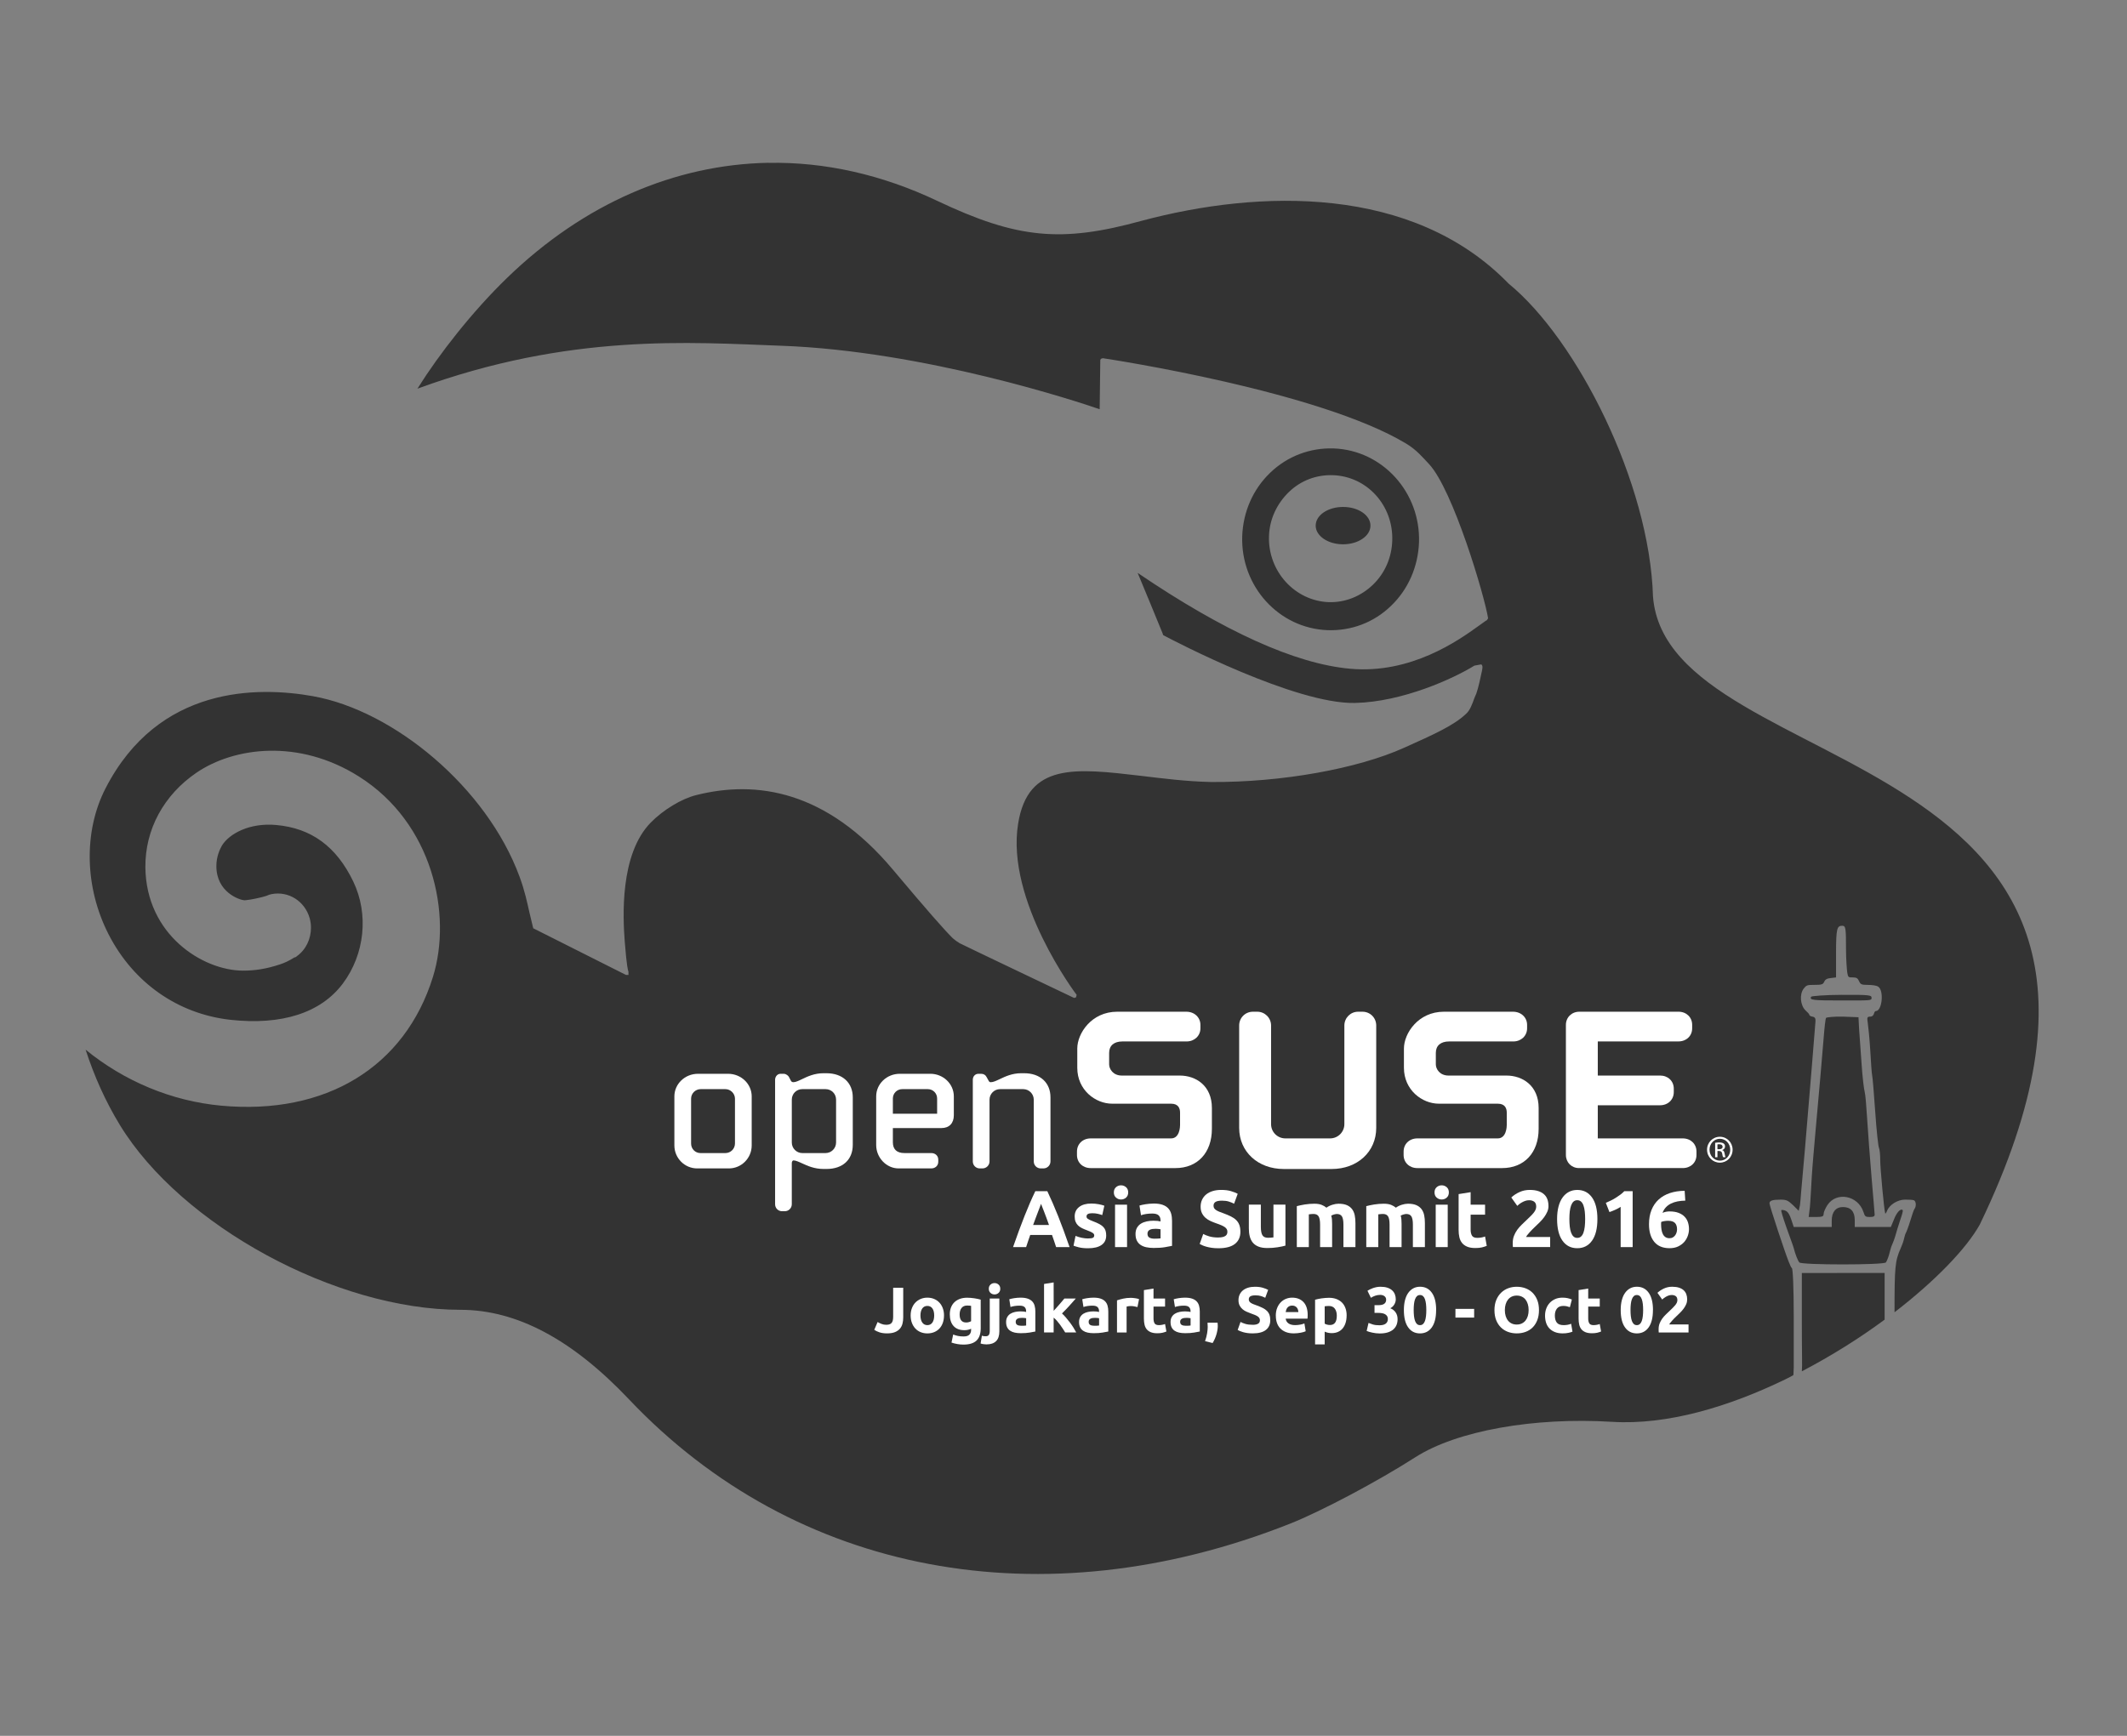 <?xml version="1.0" encoding="UTF-8" standalone="no"?>
<!-- Created with Inkscape (http://www.inkscape.org/) -->

<svg
   xmlns:dc="http://purl.org/dc/elements/1.1/"
   xmlns:cc="http://creativecommons.org/ns#"
   xmlns:rdf="http://www.w3.org/1999/02/22-rdf-syntax-ns#"
   xmlns:svg="http://www.w3.org/2000/svg"
   xmlns="http://www.w3.org/2000/svg"
   xmlns:sodipodi="http://sodipodi.sourceforge.net/DTD/sodipodi-0.dtd"
   xmlns:inkscape="http://www.inkscape.org/namespaces/inkscape"
   width="49mm"
   height="40mm"
   viewBox="0 0 173.622 141.732"
   id="svg4941"
   version="1.1"
   inkscape:version="0.91 r13725"
   sodipodi:docname="stempel-BW.svg"
   inkscape:export-filename="/home/cho2/Gambar/openSUSE-Asia-Summit-2016-artwork/stempel/stempel-BW.png"
   inkscape:export-xdpi="300"
   inkscape:export-ydpi="300">
  <rect x="0" y="0" width="173.622" height="141.732" fill="#808080" stroke="none"/>
  <defs
     id="defs4943" />
  <sodipodi:namedview
     id="base"
     pagecolor="#ffffff"
     bordercolor="#666666"
     borderopacity="1.0"
     inkscape:pageopacity="0.0"
     inkscape:pageshadow="2"
     inkscape:zoom="1.979899"
     inkscape:cx="-11.594999"
     inkscape:cy="70.705169"
     inkscape:document-units="mm"
     inkscape:current-layer="layer1"
     showgrid="false"
     inkscape:window-width="1366"
     inkscape:window-height="713"
     inkscape:window-x="0"
     inkscape:window-y="27"
     inkscape:window-maximized="1"
     showguides="true"
     inkscape:guide-bbox="true">
    <sodipodi:guide
       position="0,112.143"
       orientation="1,0"
       id="guide5136"
       inkscape:label=""
       inkscape:color="rgb(0,0,255)" />
    <sodipodi:guide
       position="42.143,0"
       orientation="0,1"
       id="guide5138"
       inkscape:label=""
       inkscape:color="rgb(0,0,255)" />
    <sodipodi:guide
       position="173.622,203.571"
       orientation="1,0"
       id="guide5140"
       inkscape:label=""
       inkscape:color="rgb(0,0,255)" />
    <sodipodi:guide
       position="105,141.732"
       orientation="0,1"
       id="guide5142"
       inkscape:label=""
       inkscape:color="rgb(0,0,255)" />
    <sodipodi:guide
       position="7.087,109.096"
       orientation="1,0"
       id="guide5144"
       inkscape:label=""
       inkscape:color="rgb(0,0,255)" />
    <sodipodi:guide
       position="104.551,7.087"
       orientation="0,1"
       id="guide5146"
       inkscape:label=""
       inkscape:color="rgb(0,0,255)" />
    <sodipodi:guide
       position="166.535,161.119"
       orientation="1,0"
       id="guide5148"
       inkscape:label=""
       inkscape:color="rgb(0,0,255)" />
    <sodipodi:guide
       position="63.135,134.646"
       orientation="0,1"
       id="guide5150"
       inkscape:label=""
       inkscape:color="rgb(0,0,255)" />
  </sodipodi:namedview>
  <g
     inkscape:label="Layer 1"
     inkscape:groupmode="layer"
     id="layer1"
     transform="translate(0,-910.63)">
    <g
       id="g9336"
       inkscape:export-filename="C:\Users\22489-00\Desktop\opensuse_asia_summit_2016.png"
       inkscape:export-xdpi="281.25"
       inkscape:export-ydpi="281.25"
       transform="matrix(1.626,0,0,1.626,-693.567,50.073)">
      <path
         sodipodi:nodetypes="cscccccccccccccccccccccccccccccccccccccccccccccccccccsccccccscccccccccccsscccccccsccsscccccccsccscccssccscscscscccccsccsccccccccccccsccccccccscccccscsssccsscccsccccssccsccccccccsssccccccccccccccccccsscsccccccc"
         inkscape:connector-curvature="0"
         id="path5302-34-7"
         d="m 465.128,537.422 c -4.695,0.088 -9.268,2.043 -13.125,5.781 -1.738,1.685 -3.388,3.788 -4.5,5.562 7.645,-2.8 13.714,-2.321 18.25,-2.156 7.22,0.258 14.941,2.821 16,3.188 0.006,-0.248 0.031,-2.469 0.031,-2.469 l 0.031,-0.062 0.094,-0.031 c 0.486,0.072 10.846,1.656 15.219,4.281 0.54,0.325 0.823,0.68 1.156,1.031 1.209,1.288 2.798,6.646 2.969,7.75 l -0.062,0.094 c -0.062,0.025 -0.205,0.144 -0.406,0.281 -1.018,0.735 -3.411,2.437 -6.469,2.156 -2.747,-0.25 -6.33,-1.876 -10.656,-4.812 0.193,0.464 1.103,2.66 1.25,3.031 l 0.031,0.094 c 0.627,0.335 6.64,3.468 9.625,3.406 2.404,-0.052 4.971,-1.237 6,-1.875 l 0.344,-0.062 c 0.093,0.075 0.057,0.21 0.031,0.344 -0.063,0.304 -0.183,0.862 -0.281,1.125 l -0.094,0.219 c -0.118,0.325 -0.22,0.626 -0.438,0.812 -0.606,0.568 -1.578,1.009 -3.094,1.688 -2.342,1.056 -6.159,1.741 -9.688,1.719 -1.264,-0.029 -2.459,-0.183 -3.531,-0.312 -3.284,-0.382 -5.663,-0.667 -6.156,2.406 -0.627,3.859 2.9,8.55 2.938,8.594 l -0.031,0.125 -0.094,0.031 c 0,0 -5.611,-2.672 -5.75,-2.75 l -0.188,-0.125 -0.156,-0.125 c -0.424,-0.42 -1.269,-1.378 -3,-3.438 -3.344,-3.987 -6.859,-4.509 -9.875,-3.75 -0.736,0.178 -1.67,0.751 -2.281,1.375 -1.575,1.597 -1.4,4.791 -1.312,5.969 0.106,1.327 0.159,1.425 0.188,1.531 l 0,0.156 -0.125,0 -0.062,-0.031 -4.594,-2.312 -0.188,-0.781 c -0.118,-0.516 -0.235,-1.1 -0.5,-1.812 -1.644,-4.47 -6.301,-8.335 -10.375,-9.062 -2.753,-0.49 -7.748,-0.544 -10.406,4.625 -1.111,2.157 -1.06,4.975 0.156,7.344 1.243,2.423 3.468,3.982 6.094,4.281 2.604,0.289 4.556,-0.35 5.656,-1.812 1.107,-1.476 1.315,-3.486 0.531,-5.125 -0.845,-1.762 -2.106,-2.686 -3.875,-2.844 -1.348,-0.121 -2.354,0.443 -2.719,1.031 -0.104,0.186 -0.281,0.546 -0.281,1.031 0,1.321 1.168,1.704 1.406,1.719 0.075,-0.002 0.407,-0.038 0.875,-0.156 l 0.219,-0.062 0.156,-0.062 0.125,-0.031 c 0.852,-0.16 1.666,0.362 1.906,1.219 0.042,0.158 0.062,0.314 0.062,0.469 0,0.568 -0.255,1.112 -0.719,1.438 l -0.031,0.031 -0.094,0.031 c -0.247,0.157 -0.481,0.269 -0.719,0.344 -0.669,0.224 -1.253,0.312 -1.844,0.312 -2.034,-0.005 -4.869,-1.804 -4.906,-5.188 -0.016,-1.907 0.926,-3.632 2.562,-4.75 1.886,-1.285 5.132,-1.72 8.156,0.188 3.718,2.343 4.689,6.932 3.719,10.062 -1.41,4.537 -5.388,6.951 -10.625,6.469 -2.516,-0.231 -4.892,-1.244 -6.812,-2.812 0.428,1.323 0.995,2.594 1.719,3.781 3.082,5.055 10.863,9.281 17.094,9.281 2.83,0 5.614,1.486 8.469,4.5 8.35,8.815 20.776,11.143 33.156,6.25 1.59,-0.628 4.428,-2.136 6.312,-3.344 2.083,-1.334 5.956,-2.022 9.875,-1.781 2.783,0.171 5.844,-0.751 8.688,-2.125 0.265,-0.131 0.363,-0.183 0.422,-0.225 l 0.016,-0.4 0,-2.469 c 0,-1.59 -0.046,-2.471 -0.094,-2.5 -0.04,-0.022 -0.097,-0.171 -0.156,-0.312 -0.177,-0.428 -0.969,-2.826 -0.969,-2.938 0,-0.139 0.153,-0.188 0.562,-0.188 0.294,0 0.371,0.044 0.625,0.281 l 0.281,0.281 0.062,-0.281 c 0.022,-0.141 0.043,-0.449 0.062,-0.688 0.022,-0.239 0.108,-1.189 0.188,-2.125 0.209,-2.471 0.52,-6.227 0.531,-6.438 0.007,-0.136 -0.037,-0.201 -0.156,-0.219 -0.089,-0.012 -0.156,-0.058 -0.156,-0.094 0,-0.036 -0.084,-0.122 -0.188,-0.219 -0.267,-0.251 -0.312,-0.813 -0.094,-1.094 0.137,-0.175 0.173,-0.188 0.531,-0.188 0.353,0 0.439,-0.015 0.5,-0.156 0.051,-0.12 0.147,-0.171 0.344,-0.188 l 0.25,-0.031 0,-1.219 c 0,-1.245 0.049,-1.375 0.312,-1.375 0.181,0 0.187,0.154 0.188,1.156 2.9e-4,0.504 0.04,1.038 0.062,1.188 0.041,0.252 0.057,0.25 0.281,0.25 0.189,0 0.249,0.046 0.312,0.188 0.071,0.159 0.117,0.188 0.438,0.188 0.215,0 0.438,0.027 0.531,0.094 0.29,0.205 0.186,1.219 -0.125,1.219 -0.033,0 -0.074,0.045 -0.094,0.125 -0.022,0.09 -0.089,0.156 -0.188,0.156 -0.147,0 -0.17,0.027 -0.125,0.312 0.025,0.169 0.09,0.778 0.125,1.375 0.035,0.597 0.072,1.17 0.094,1.25 0.022,0.08 0.092,0.908 0.156,1.844 0.064,0.936 0.152,1.745 0.188,1.812 0.036,0.067 0.062,0.337 0.062,0.594 0,0.438 0.196,2.53 0.25,2.688 0.012,0.04 0.053,-0.022 0.094,-0.125 0.124,-0.313 0.54,-0.562 0.906,-0.562 0.176,0 0.375,0.009 0.438,0.031 0.119,0.046 0.13,0.321 0.031,0.438 -0.033,0.038 -0.127,0.327 -0.219,0.625 -0.092,0.298 -0.191,0.554 -0.219,0.594 -0.025,0.04 -0.066,0.193 -0.094,0.312 -0.025,0.119 -0.103,0.318 -0.156,0.438 -0.288,0.644 -0.313,0.947 -0.312,3.219 2.051,-1.58 3.615,-3.206 4.281,-4.406 11.837,-24.566 -15.664,-22.03 -16.406,-31.531 -0.17,-5.704 -3.81,-12.904 -7.25,-15.719 -4.819,-4.961 -12.514,-4.727 -18.406,-3.156 -4.044,1.116 -6.254,0.91 -10.281,-1 -2.786,-1.322 -5.652,-1.959 -8.469,-1.906 z m 28.375,14.344 c -1.186,-0.039 -2.321,0.385 -3.188,1.219 -0.867,0.831 -1.362,1.967 -1.406,3.188 -0.082,2.518 1.839,4.626 4.281,4.719 1.191,0.041 2.321,-0.38 3.188,-1.219 0.864,-0.828 1.36,-1.967 1.406,-3.188 0.084,-2.516 -1.836,-4.628 -4.281,-4.719 z m -0.031,1.344 c 1.709,0.062 3.026,1.521 2.969,3.281 -0.026,0.849 -0.365,1.635 -0.969,2.219 -0.605,0.581 -1.39,0.9 -2.219,0.875 -1.705,-0.065 -3.058,-1.552 -3,-3.312 0.025,-0.852 0.399,-1.638 1,-2.219 0.601,-0.581 1.389,-0.875 2.219,-0.844 z m 0.5,1.594 c -0.759,0 -1.375,0.414 -1.375,0.938 0,0.519 0.616,0.938 1.375,0.938 0.759,0 1.375,-0.419 1.375,-0.938 0,-0.524 -0.616,-0.938 -1.375,-0.938 z m 25.031,24.5 c -0.827,0.002 -1.511,0.06 -1.531,0.094 -0.107,0.175 0.113,0.188 1.531,0.188 1.443,0 1.5,0.011 1.5,-0.125 0,-0.138 -0.048,-0.165 -1.5,-0.156 z m 0.062,1.094 c -0.429,-0.01 -0.811,0.03 -0.844,0.062 -0.033,0.033 -0.084,0.496 -0.125,1.031 -0.08,1.043 -0.23,2.672 -0.406,4.656 -0.06,0.677 -0.152,1.701 -0.188,2.281 -0.036,0.581 -0.067,1.266 -0.094,1.531 l -0.062,0.5 0.375,0 c 0.321,0 0.375,-0.032 0.375,-0.156 0,-0.08 0.084,-0.279 0.188,-0.438 0.457,-0.699 1.542,-0.487 1.812,0.344 0.072,0.221 0.097,0.25 0.312,0.25 0.186,0 0.252,-0.027 0.25,-0.125 -3.4e-4,-0.07 -0.077,-0.919 -0.156,-1.875 -0.08,-0.956 -0.181,-2.269 -0.219,-2.906 -0.038,-0.637 -0.089,-1.256 -0.125,-1.375 -0.036,-0.119 -0.113,-0.749 -0.156,-1.406 -0.044,-0.657 -0.098,-1.431 -0.125,-1.75 l -0.031,-0.594 z m 0,9.562 c -0.357,0 -0.562,0.246 -0.562,0.688 l 0,0.312 -0.938,0 -0.969,0 -0.125,-0.375 c -0.081,-0.247 -0.166,-0.384 -0.281,-0.438 -0.094,-0.044 -0.2,-0.05 -0.219,-0.031 -0.022,0.022 0.09,0.388 0.25,0.844 0.16,0.456 0.344,0.943 0.375,1.062 0.078,0.304 0.192,0.609 0.281,0.719 0.109,0.133 4.24,0.133 4.344,0 0.039,-0.049 0.109,-0.216 0.156,-0.375 0.047,-0.159 0.091,-0.358 0.125,-0.438 0.035,-0.08 0.129,-0.301 0.188,-0.5 0.058,-0.199 0.163,-0.563 0.25,-0.812 0.087,-0.249 0.153,-0.472 0.125,-0.5 -0.1,-0.102 -0.298,0.105 -0.438,0.469 l -0.156,0.375 -0.906,0 -0.906,0 0,-0.344 c 0,-0.444 -0.212,-0.656 -0.594,-0.656 z m -2.062,3.312 0,2.625 c 0,1.422 0.027,2.016 0,2.312 1.494,-0.782 2.905,-1.669 4.156,-2.594 l 0,-2.344 -2.062,0 z"
         style="fill:#333333;fill-opacity:1" />
      <g
         transform="translate(159.615,0.014)"
         id="g8244-7">
        <g
           id="g3036-8-0"
           transform="matrix(0.166,0,0,0.166,260.462,487.682)"
           style="fill:#ffffff;fill-opacity:1">
          <path
             inkscape:connector-curvature="0"
             style="fill:#ffffff;fill-opacity:1"
             id="path7-7-8"
             d="m 376.836,556.359 c -7.784,0 -12.065,6.58 -12.065,11.13 l 0,5.84 c 0,6.7 5.474,10.851 10.55,10.851 l 17.819,0 c 2.245,0 2.715,1.47 2.715,2.71 l 0,3.769 c 0,0.4 -0.081,4.02 -2.715,4.02 l -24.303,0 c -2.415,0 -4.16,1.68 -4.16,3.98 l 0,1.042 c 0,2.291 1.745,3.96 4.16,3.96 l 25.624,0 c 6.698,0 11.02,-4.66 11.02,-11.879 l 0,-6.302 c 0,-6.779 -4.87,-9.809 -9.706,-9.809 l -17.533,0 c -2.639,0 -3.836,-1.98 -3.836,-3.38 l 0,-3.48 c 0,-2.191 1.464,-3.46 4.025,-3.46 l 19.408,0 c 2.38,0 4.171,-1.71 4.171,-3.971 l 0,-1.04 c 0,-2.269 -1.821,-3.981 -4.251,-3.981 l -20.922,0 z" />
          <path
             inkscape:connector-curvature="0"
             style="fill:#ffffff;fill-opacity:1"
             id="path9-4-9"
             d="m 449.698,556.359 c -2.301,0 -4.155,1.87 -4.155,4.171 l 0,29.838 c 0,2.391 -1.95,4.311 -4.311,4.311 l -13.545,0 c -2.369,0 -4.309,-1.92 -4.309,-4.311 l 0,-29.838 c 0,-2.301 -1.87,-4.171 -4.169,-4.171 l -1.31,0 c -2.334,0 -4.171,1.842 -4.171,4.171 l 0,30.968 c 0,7.21 5.674,12.44 13.489,12.44 l 14.485,0 c 7.805,0 13.475,-5.228 13.475,-12.44 l 0,-30.968 c 0,-2.329 -1.829,-4.171 -4.16,-4.171 l -1.319,0 z" />
          <path
             inkscape:connector-curvature="0"
             style="fill:#ffffff;fill-opacity:1"
             id="path11-2-3"
             d="m 475.631,556.359 c -7.78,0 -12.074,6.58 -12.074,11.13 l 0,5.84 c 0,6.7 5.484,10.851 10.563,10.851 l 17.814,0 c 2.248,0 2.72,1.47 2.72,2.71 l 0,3.769 c 0,0.4 -0.081,4.02 -2.72,4.02 l -24.314,0 c -2.405,0 -4.16,1.68 -4.16,3.98 l 0,1.042 c 0,2.291 1.756,3.96 4.16,3.96 l 25.633,0 c 6.7,0 11.041,-4.66 11.041,-11.879 l 0,-6.302 c 0,-6.779 -4.885,-9.809 -9.72,-9.809 l -17.533,0 c -2.647,0 -3.839,-1.98 -3.839,-3.38 l 0,-3.48 c 0,-2.191 1.464,-3.46 4.025,-3.46 l 19.419,0 c 2.375,0 4.158,-1.71 4.158,-3.971 l 0,-1.04 c 0,-2.269 -1.819,-3.981 -4.26,-3.981 l -20.913,0 z" />
          <path
             inkscape:connector-curvature="0"
             style="fill:#ffffff;fill-opacity:1"
             id="path13-7-0"
             d="m 516.596,556.359 c -2.31,0 -4.055,1.712 -4.055,3.981 l 0,39.358 c 0,2.259 1.705,3.96 3.964,3.96 l 31.364,0 c 2.415,0 4.16,-1.67 4.16,-3.96 l 0,-1.042 c 0,-2.299 -1.745,-3.979 -4.16,-3.979 0,0 -24.533,0 -25.687,0 0,-1.021 0,-9.011 0,-10.02 1.143,0 18.822,0 18.822,0 2.41,0 4.16,-1.691 4.16,-3.981 l 0,-1.04 c 0,-2.301 -1.75,-3.971 -4.16,-3.971 0,0 -17.679,0 -18.822,0 0,-1.03 0,-9.29 0,-10.32 1.143,0 24.382,0 24.382,0 2.406,0 4.16,-1.659 4.16,-3.971 l 0,-1.04 c 0,-2.301 -1.754,-3.981 -4.16,-3.981 l -29.968,0 z" />
          <g
             transform="matrix(1.754,0,0,1.754,-611.603,-134.126)"
             style="fill:#ffffff;fill-opacity:1"
             id="g15-7-7">
            <path
               inkscape:connector-curvature="0"
               style="fill:#ffffff;fill-opacity:1"
               id="path17-9-4"
               d="m 491.254,404.369 c -2.241,0 -4.065,1.744 -4.065,3.894 l 0,8.461 c 0,2.184 1.765,3.963 3.929,3.963 l 5.473,0 c 2.164,0 3.929,-1.779 3.929,-3.963 l 0,-8.461 c 0,-2.149 -1.825,-3.894 -4.065,-3.894 l -5.201,0 z m -1.184,12.019 0,-7.726 c 0,-0.906 0.744,-1.647 1.654,-1.647 l 4.264,0 c 0.89,0 1.648,0.758 1.648,1.647 l 0,7.726 c 0,0.912 -0.738,1.653 -1.648,1.653 l -4.296,0 c -0.912,0 -1.622,-0.725 -1.622,-1.653 z" />
            <path
               inkscape:connector-curvature="0"
               style="fill:#ffffff;fill-opacity:1"
               id="path19-3-7"
               d="m 512.91,404.271 c -1.578,0 -2.768,0.564 -3.723,1.026 -0.582,0.279 -1.086,0.52 -1.477,0.52 -0.177,0 -0.328,-0.08 -0.408,-0.211 l -0.364,-0.696 c -0.091,-0.183 -0.456,-0.541 -0.907,-0.541 l -0.541,0 c -0.52,0 -0.936,0.467 -0.936,1.037 l 0,21.461 c 0,0.673 0.531,1.203 1.203,1.203 l 0.468,0 c 0.667,0 1.209,-0.536 1.209,-1.203 l 0,-7.121 c 0,-0.211 0.137,-0.439 0.276,-0.439 0.391,0 0.895,0.229 1.477,0.496 0.955,0.439 2.145,0.98 3.723,0.98 l 0.505,0 c 2.794,0 4.532,-1.597 4.532,-4.162 l 0,-8.192 c 0,-2.526 -1.775,-4.157 -4.532,-4.157 l -0.505,0 z m -5.475,11.952 0,-7.39 c 0,-1.021 0.798,-1.818 1.818,-1.818 l 3.997,0 c 1.021,0 1.818,0.798 1.818,1.818 l 0,7.39 c 0,1.003 -0.818,1.818 -1.818,1.818 l -3.997,0 c -1.001,0 -1.818,-0.815 -1.818,-1.818 z" />
            <path
               inkscape:connector-curvature="0"
               style="fill:#ffffff;fill-opacity:1"
               id="path21-1-8"
               d="m 526.044,404.369 c -2.241,0 -4.06,1.744 -4.06,3.894 l 0,8.398 c 0,2.178 1.768,4.025 3.854,4.025 l 5.647,0 c 0.698,0 1.203,-0.484 1.203,-1.141 l 0,-0.37 c 0,-0.661 -0.505,-1.135 -1.203,-1.135 l -4.639,0 c -1.3,0 -1.986,-0.639 -1.986,-1.854 0,0 0,-2.115 0,-2.457 0.379,0 8.369,0 8.369,0 1.346,0 2.142,-0.821 2.142,-2.212 l 0,-3.256 c 0,-2.149 -1.822,-3.894 -4.054,-3.894 l -5.273,0 z m -1.183,4.265 c 0,-0.907 0.713,-1.619 1.621,-1.619 l 4.396,0 c 0.906,0 1.613,0.712 1.613,1.619 0,0 0,2.28 0,2.622 -0.364,0 -7.258,0 -7.631,0 10e-4,-0.342 10e-4,-2.622 10e-4,-2.622 z" />
            <path
               inkscape:connector-curvature="0"
               style="fill:#ffffff;fill-opacity:1"
               id="path23-9-3"
               d="m 546.997,404.271 c -1.573,0 -2.76,0.564 -3.718,1.021 -0.596,0.28 -1.105,0.525 -1.521,0.525 -0.183,0 -0.257,-0.023 -0.399,-0.269 l -0.331,-0.604 c -0.19,-0.382 -0.513,-0.575 -0.949,-0.575 l -0.465,0 c -0.562,0 -0.972,0.438 -0.972,1.037 l 0,14.077 c 0,0.667 0.527,1.203 1.206,1.203 l 0.465,0 c 0.667,0 1.211,-0.542 1.211,-1.203 l 0,-10.65 c 0,-0.998 0.815,-1.818 1.813,-1.818 l 3.999,0 c 1.001,0 1.816,0.82 1.816,1.818 l 0,10.65 c 0,0.667 0.53,1.203 1.203,1.203 l 0.47,0 c 0.667,0 1.209,-0.542 1.209,-1.203 l 0,-11.055 c 0,-2.526 -1.776,-4.157 -4.535,-4.157 l -0.502,0 z" />
          </g>
          <g
             transform="matrix(1.754,0,0,1.754,-611.603,-134.126)"
             style="fill:#ffffff;fill-opacity:1"
             id="g25-8-7">
            <path
               inkscape:connector-curvature="0"
               style="fill:#ffffff;fill-opacity:1"
               id="path27-6-1"
               d="m 667.456,415.229 c 1.218,0 2.188,0.99 2.188,2.229 0,1.257 -0.971,2.237 -2.198,2.237 -1.218,0 -2.208,-0.98 -2.208,-2.237 0,-1.238 0.99,-2.229 2.208,-2.229 l 0.01,0 z m -0.01,0.346 c -0.98,0 -1.782,0.842 -1.782,1.882 0,1.06 0.802,1.891 1.792,1.891 0.99,0.011 1.782,-0.831 1.782,-1.881 0,-1.05 -0.792,-1.892 -1.782,-1.892 l -0.01,0 z m -0.416,3.179 -0.396,0 0,-2.485 c 0.208,-0.03 0.406,-0.06 0.703,-0.06 0.377,0 0.624,0.079 0.772,0.188 0.149,0.108 0.229,0.276 0.229,0.515 0,0.326 -0.218,0.524 -0.485,0.604 l 0,0.021 c 0.218,0.039 0.366,0.237 0.416,0.604 0.06,0.387 0.118,0.535 0.158,0.614 l -0.416,0 c -0.06,-0.079 -0.119,-0.307 -0.168,-0.634 -0.06,-0.316 -0.218,-0.436 -0.535,-0.436 l -0.277,0 0,1.069 z m 0,-1.377 0.287,0 c 0.327,0 0.604,-0.118 0.604,-0.426 0,-0.218 -0.158,-0.436 -0.604,-0.436 -0.129,0 -0.218,0.01 -0.287,0.021 l 0,0.841 z" />
          </g>
        </g>
        <g
           style="font-style:normal;font-weight:normal;font-size:22.943px;line-height:125%;font-family:Sans;text-align:end;letter-spacing:0px;word-spacing:0px;text-anchor:end;fill:#ffffff;fill-opacity:1;stroke:none"
           id="text3951-5-0"
           transform="translate(2.869,7.459)">
          <path
             d="m 317.082,584.397 c -0.03,-0.097 -0.063,-0.197 -0.099,-0.3 -0.036,-0.103 -0.072,-0.205 -0.107,-0.308 l -1.093,0 c -0.035,0.103 -0.071,0.205 -0.107,0.308 -0.036,0.103 -0.07,0.202 -0.099,0.3 l -0.656,0 c 0.105,-0.302 0.205,-0.582 0.3,-0.838 0.094,-0.256 0.187,-0.498 0.277,-0.725 0.09,-0.227 0.179,-0.442 0.267,-0.646 0.088,-0.204 0.179,-0.403 0.273,-0.597 l 0.603,0 c 0.092,0.194 0.182,0.393 0.271,0.597 0.089,0.204 0.179,0.419 0.269,0.646 0.09,0.227 0.183,0.468 0.277,0.725 0.095,0.256 0.194,0.536 0.3,0.838 z m -0.757,-2.17 c -0.013,0.041 -0.034,0.096 -0.061,0.166 -0.027,0.07 -0.058,0.151 -0.093,0.243 -0.035,0.092 -0.074,0.193 -0.115,0.304 -0.042,0.111 -0.084,0.227 -0.128,0.348 l 0.797,0 c -0.043,-0.121 -0.085,-0.238 -0.125,-0.348 -0.041,-0.111 -0.079,-0.212 -0.115,-0.304 -0.036,-0.092 -0.068,-0.173 -0.095,-0.243 -0.027,-0.07 -0.049,-0.126 -0.065,-0.166 z"
             style="font-variant:normal;font-weight:bold;font-stretch:normal;font-size:4.048px;font-family:Ubuntu;-inkscape-font-specification:'Ubuntu Bold';fill:#ffffff"
             id="path6250-0"
             inkscape:connector-curvature="0" />
          <path
             d="m 318.692,583.964 c 0.111,0 0.189,-0.011 0.235,-0.032 0.046,-0.022 0.069,-0.063 0.069,-0.126 0,-0.049 -0.03,-0.091 -0.089,-0.128 -0.059,-0.036 -0.15,-0.078 -0.271,-0.123 -0.095,-0.035 -0.18,-0.071 -0.257,-0.109 -0.077,-0.038 -0.142,-0.083 -0.196,-0.136 -0.054,-0.053 -0.096,-0.115 -0.125,-0.188 -0.03,-0.073 -0.044,-0.161 -0.044,-0.263 0,-0.2 0.074,-0.358 0.223,-0.474 0.148,-0.116 0.352,-0.174 0.611,-0.174 0.13,0 0.254,0.011 0.372,0.034 0.119,0.023 0.213,0.048 0.283,0.075 l -0.105,0.47 c -0.07,-0.024 -0.146,-0.046 -0.229,-0.065 -0.082,-0.019 -0.175,-0.028 -0.277,-0.028 -0.189,0 -0.283,0.053 -0.283,0.158 0,0.024 0.004,0.046 0.012,0.065 0.008,0.019 0.024,0.037 0.049,0.055 0.024,0.018 0.057,0.036 0.099,0.057 0.042,0.02 0.095,0.043 0.16,0.067 0.132,0.049 0.242,0.097 0.328,0.144 0.086,0.047 0.154,0.099 0.204,0.154 0.05,0.055 0.085,0.117 0.105,0.184 0.02,0.068 0.03,0.146 0.03,0.235 0,0.211 -0.079,0.37 -0.237,0.478 -0.158,0.108 -0.381,0.162 -0.67,0.162 -0.189,0 -0.346,-0.016 -0.472,-0.049 -0.125,-0.032 -0.213,-0.059 -0.261,-0.081 l 0.101,-0.49 c 0.103,0.041 0.208,0.072 0.316,0.095 0.108,0.023 0.215,0.034 0.32,0.034 z"
             style="font-variant:normal;font-weight:bold;font-stretch:normal;font-size:4.048px;font-family:Ubuntu;-inkscape-font-specification:'Ubuntu Bold';fill:#ffffff"
             id="path6252-8"
             inkscape:connector-curvature="0" />
          <path
             d="m 320.644,584.397 -0.603,0 0,-2.129 0.603,0 z m 0.057,-2.745 c 0,0.111 -0.036,0.198 -0.107,0.261 -0.071,0.063 -0.156,0.095 -0.253,0.095 -0.097,0 -0.182,-0.032 -0.253,-0.095 -0.071,-0.063 -0.107,-0.15 -0.107,-0.261 0,-0.111 0.036,-0.198 0.107,-0.261 0.071,-0.063 0.156,-0.095 0.253,-0.095 0.097,0 0.181,0.032 0.253,0.095 0.071,0.063 0.107,0.15 0.107,0.261 z"
             style="font-variant:normal;font-weight:bold;font-stretch:normal;font-size:4.048px;font-family:Ubuntu;-inkscape-font-specification:'Ubuntu Bold';fill:#ffffff"
             id="path6254-3"
             inkscape:connector-curvature="0" />
          <path
             d="m 322.025,583.976 c 0.059,0 0.116,-10e-4 0.17,-0.004 0.054,-0.003 0.097,-0.007 0.13,-0.012 l 0,-0.457 c -0.024,-0.005 -0.061,-0.011 -0.109,-0.016 -0.049,-0.005 -0.093,-0.008 -0.134,-0.008 -0.057,10e-6 -0.11,0.003 -0.16,0.01 -0.05,0.007 -0.094,0.02 -0.132,0.038 -0.038,0.019 -0.067,0.044 -0.089,0.077 -0.022,0.032 -0.032,0.073 -0.032,0.121 0,0.094 0.032,0.16 0.095,0.196 0.063,0.036 0.15,0.055 0.261,0.055 z m -0.049,-1.765 c 0.178,0 0.327,0.02 0.445,0.061 0.119,0.041 0.214,0.099 0.285,0.174 0.071,0.076 0.122,0.167 0.152,0.275 0.03,0.108 0.044,0.228 0.044,0.36 l 0,1.255 c -0.086,0.019 -0.206,0.041 -0.36,0.067 -0.154,0.026 -0.34,0.038 -0.559,0.038 -0.138,0 -0.262,-0.012 -0.374,-0.036 -0.112,-0.024 -0.208,-0.064 -0.289,-0.119 -0.081,-0.055 -0.143,-0.128 -0.186,-0.217 -0.043,-0.089 -0.065,-0.198 -0.065,-0.328 0,-0.124 0.025,-0.229 0.075,-0.316 0.05,-0.086 0.117,-0.155 0.2,-0.206 0.084,-0.051 0.179,-0.088 0.287,-0.111 0.108,-0.023 0.22,-0.034 0.336,-0.034 0.078,10e-6 0.148,0.003 0.209,0.01 0.061,0.007 0.11,0.015 0.148,0.026 l 0,-0.057 c -1e-5,-0.103 -0.031,-0.185 -0.093,-0.247 -0.062,-0.062 -0.17,-0.093 -0.324,-0.093 -0.103,0 -0.204,0.007 -0.304,0.022 -0.1,0.015 -0.186,0.036 -0.259,0.063 l -0.077,-0.486 c 0.035,-0.011 0.079,-0.022 0.131,-0.034 0.053,-0.012 0.11,-0.023 0.172,-0.032 0.062,-0.009 0.128,-0.018 0.196,-0.024 0.069,-0.007 0.138,-0.01 0.208,-0.01 z"
             style="font-variant:normal;font-weight:bold;font-stretch:normal;font-size:4.048px;font-family:Ubuntu;-inkscape-font-specification:'Ubuntu Bold';fill:#ffffff"
             id="path6256-4"
             inkscape:connector-curvature="0" />
          <path
             d="m 325.227,583.915 c 0.089,0 0.163,-0.007 0.221,-0.022 0.058,-0.015 0.105,-0.035 0.14,-0.061 0.035,-0.026 0.059,-0.056 0.073,-0.091 0.013,-0.035 0.02,-0.074 0.02,-0.117 0,-0.092 -0.043,-0.168 -0.13,-0.229 -0.086,-0.061 -0.235,-0.126 -0.445,-0.196 -0.092,-0.032 -0.184,-0.07 -0.275,-0.111 -0.092,-0.042 -0.174,-0.094 -0.247,-0.158 -0.073,-0.063 -0.132,-0.14 -0.178,-0.231 -0.046,-0.09 -0.069,-0.2 -0.069,-0.33 0,-0.13 0.024,-0.246 0.073,-0.35 0.049,-0.104 0.117,-0.192 0.206,-0.265 0.089,-0.073 0.197,-0.129 0.324,-0.168 0.127,-0.039 0.27,-0.059 0.429,-0.059 0.189,1e-5 0.352,0.02 0.49,0.061 0.138,0.041 0.251,0.085 0.34,0.134 l -0.182,0.498 c -0.078,-0.041 -0.165,-0.076 -0.261,-0.107 -0.096,-0.031 -0.211,-0.046 -0.346,-0.046 -0.151,10e-6 -0.26,0.021 -0.326,0.063 -0.066,0.042 -0.099,0.106 -0.099,0.192 0,0.051 0.012,0.095 0.036,0.13 0.024,0.035 0.059,0.067 0.103,0.095 0.045,0.028 0.096,0.054 0.154,0.077 0.058,0.023 0.122,0.047 0.192,0.071 0.146,0.054 0.273,0.107 0.381,0.16 0.108,0.053 0.198,0.114 0.269,0.184 0.071,0.07 0.125,0.152 0.16,0.247 0.035,0.095 0.053,0.209 0.053,0.344 0,0.262 -0.092,0.465 -0.275,0.609 -0.183,0.144 -0.46,0.217 -0.83,0.217 -0.124,0 -0.236,-0.007 -0.336,-0.022 -0.1,-0.015 -0.188,-0.033 -0.265,-0.055 -0.077,-0.022 -0.143,-0.044 -0.198,-0.069 -0.055,-0.024 -0.102,-0.047 -0.14,-0.069 l 0.178,-0.502 c 0.084,0.046 0.187,0.087 0.31,0.123 0.123,0.036 0.273,0.055 0.451,0.055 z"
             style="font-variant:normal;font-weight:bold;font-stretch:normal;font-size:4.048px;font-family:Ubuntu;-inkscape-font-specification:'Ubuntu Bold';fill:#ffffff"
             id="path6258-5"
             inkscape:connector-curvature="0" />
          <path
             d="m 328.595,584.324 c -0.103,0.03 -0.235,0.057 -0.397,0.083 -0.162,0.026 -0.332,0.038 -0.51,0.038 -0.181,0 -0.331,-0.024 -0.451,-0.073 -0.12,-0.049 -0.215,-0.117 -0.285,-0.204 -0.07,-0.088 -0.12,-0.192 -0.15,-0.314 -0.03,-0.121 -0.044,-0.255 -0.044,-0.401 l 0,-1.186 0.603,0 0,1.113 c 0,0.194 0.026,0.335 0.077,0.421 0.051,0.086 0.147,0.13 0.287,0.13 0.043,0 0.089,-0.002 0.138,-0.006 0.049,-0.004 0.092,-0.009 0.13,-0.014 l 0,-1.644 0.603,0 z"
             style="font-variant:normal;font-weight:bold;font-stretch:normal;font-size:4.048px;font-family:Ubuntu;-inkscape-font-specification:'Ubuntu Bold';fill:#ffffff"
             id="path6260-0"
             inkscape:connector-curvature="0" />
          <path
             d="m 330.335,583.268 c -1e-5,-0.194 -0.025,-0.332 -0.075,-0.413 -0.05,-0.081 -0.136,-0.121 -0.257,-0.121 -0.038,0 -0.077,0.002 -0.117,0.006 -0.041,0.004 -0.08,0.009 -0.117,0.014 l 0,1.644 -0.603,0 0,-2.056 c 0.051,-0.013 0.111,-0.028 0.18,-0.043 0.069,-0.015 0.142,-0.028 0.219,-0.041 0.077,-0.012 0.156,-0.022 0.237,-0.028 0.081,-0.007 0.161,-0.01 0.239,-0.01 0.154,0 0.279,0.02 0.374,0.059 0.096,0.039 0.175,0.086 0.237,0.14 0.086,-0.062 0.185,-0.111 0.297,-0.146 0.112,-0.035 0.215,-0.053 0.31,-0.053 0.17,0 0.31,0.024 0.419,0.071 0.109,0.047 0.196,0.114 0.261,0.2 0.065,0.086 0.109,0.189 0.134,0.308 0.024,0.119 0.036,0.251 0.036,0.397 l 0,1.202 -0.603,0 0,-1.129 c 0,-0.194 -0.025,-0.332 -0.075,-0.413 -0.05,-0.081 -0.136,-0.121 -0.257,-0.121 -0.033,0 -0.078,0.008 -0.136,0.024 -0.058,0.016 -0.106,0.036 -0.144,0.061 0.019,0.062 0.031,0.128 0.036,0.196 0.005,0.069 0.008,0.142 0.008,0.221 l 0,1.162 -0.603,0 z"
             style="font-variant:normal;font-weight:bold;font-stretch:normal;font-size:4.048px;font-family:Ubuntu;-inkscape-font-specification:'Ubuntu Bold';fill:#ffffff"
             id="path6262-1"
             inkscape:connector-curvature="0" />
          <path
             d="m 333.822,583.268 c 0,-0.194 -0.025,-0.332 -0.075,-0.413 -0.05,-0.081 -0.136,-0.121 -0.257,-0.121 -0.038,0 -0.077,0.002 -0.117,0.006 -0.041,0.004 -0.08,0.009 -0.117,0.014 l 0,1.644 -0.603,0 0,-2.056 c 0.051,-0.013 0.111,-0.028 0.18,-0.043 0.069,-0.015 0.142,-0.028 0.219,-0.041 0.077,-0.012 0.156,-0.022 0.237,-0.028 0.081,-0.007 0.161,-0.01 0.239,-0.01 0.154,0 0.279,0.02 0.374,0.059 0.096,0.039 0.175,0.086 0.237,0.14 0.086,-0.062 0.185,-0.111 0.297,-0.146 0.112,-0.035 0.215,-0.053 0.31,-0.053 0.17,0 0.31,0.024 0.419,0.071 0.109,0.047 0.196,0.114 0.261,0.2 0.065,0.086 0.109,0.189 0.134,0.308 0.024,0.119 0.036,0.251 0.036,0.397 l 0,1.202 -0.603,0 0,-1.129 c 0,-0.194 -0.025,-0.332 -0.075,-0.413 -0.05,-0.081 -0.136,-0.121 -0.257,-0.121 -0.032,0 -0.078,0.008 -0.136,0.024 -0.058,0.016 -0.106,0.036 -0.144,0.061 0.019,0.062 0.031,0.128 0.036,0.196 0.005,0.069 0.008,0.142 0.008,0.221 l 0,1.162 -0.603,0 z"
             style="font-variant:normal;font-weight:bold;font-stretch:normal;font-size:4.048px;font-family:Ubuntu;-inkscape-font-specification:'Ubuntu Bold';fill:#ffffff"
             id="path6264-4"
             inkscape:connector-curvature="0" />
          <path
             d="m 336.742,584.397 -0.603,0 0,-2.129 0.603,0 z m 0.057,-2.745 c 0,0.111 -0.036,0.198 -0.107,0.261 -0.071,0.063 -0.156,0.095 -0.253,0.095 -0.097,0 -0.182,-0.032 -0.253,-0.095 -0.071,-0.063 -0.107,-0.15 -0.107,-0.261 0,-0.111 0.036,-0.198 0.107,-0.261 0.071,-0.063 0.156,-0.095 0.253,-0.095 0.097,0 0.181,0.032 0.253,0.095 0.071,0.063 0.107,0.15 0.107,0.261 z"
             style="font-variant:normal;font-weight:bold;font-stretch:normal;font-size:4.048px;font-family:Ubuntu;-inkscape-font-specification:'Ubuntu Bold';fill:#ffffff"
             id="path6266-5"
             inkscape:connector-curvature="0" />
          <path
             d="m 337.289,581.737 0.603,-0.097 0,0.627 0.725,0 0,0.502 -0.725,0 0,0.749 c 0,0.127 0.022,0.228 0.067,0.304 0.045,0.076 0.134,0.113 0.269,0.113 0.065,0 0.132,-0.006 0.2,-0.018 0.069,-0.012 0.132,-0.029 0.188,-0.051 l 0.085,0.47 c -0.073,0.03 -0.154,0.055 -0.243,0.077 -0.089,0.022 -0.198,0.032 -0.328,0.032 -0.165,0 -0.301,-0.022 -0.409,-0.067 -0.108,-0.044 -0.194,-0.107 -0.259,-0.186 -0.065,-0.08 -0.11,-0.176 -0.136,-0.289 -0.026,-0.113 -0.038,-0.239 -0.038,-0.376 z"
             style="font-variant:normal;font-weight:bold;font-stretch:normal;font-size:4.048px;font-family:Ubuntu;-inkscape-font-specification:'Ubuntu Bold';fill:#ffffff"
             id="path6268-6"
             inkscape:connector-curvature="0" />
          <path
             d="m 341.801,582.328 c 0,0.103 -0.02,0.201 -0.061,0.295 -0.041,0.094 -0.093,0.185 -0.158,0.273 -0.065,0.088 -0.138,0.172 -0.219,0.253 -0.081,0.081 -0.161,0.158 -0.239,0.231 -0.041,0.038 -0.084,0.08 -0.132,0.128 -0.047,0.047 -0.092,0.095 -0.136,0.144 -0.043,0.049 -0.082,0.094 -0.115,0.136 -0.034,0.042 -0.055,0.076 -0.063,0.103 l 1.206,0 0,0.506 -1.87,0 c -0.005,-0.03 -0.008,-0.067 -0.008,-0.113 0,-0.046 0,-0.078 0,-0.097 0,-0.13 0.021,-0.248 0.063,-0.356 0.042,-0.108 0.097,-0.208 0.164,-0.302 0.068,-0.093 0.144,-0.18 0.229,-0.261 0.085,-0.081 0.169,-0.162 0.253,-0.243 0.065,-0.062 0.126,-0.121 0.182,-0.176 0.057,-0.055 0.107,-0.109 0.15,-0.162 0.043,-0.053 0.077,-0.105 0.101,-0.158 0.024,-0.053 0.036,-0.106 0.036,-0.16 0,-0.119 -0.034,-0.202 -0.101,-0.251 -0.068,-0.049 -0.151,-0.073 -0.251,-0.073 -0.073,10e-6 -0.141,0.011 -0.204,0.034 -0.063,0.023 -0.121,0.05 -0.174,0.081 -0.053,0.031 -0.098,0.062 -0.136,0.093 -0.038,0.031 -0.066,0.056 -0.085,0.075 l -0.3,-0.421 c 0.119,-0.111 0.257,-0.202 0.415,-0.273 0.158,-0.071 0.327,-0.107 0.508,-0.107 0.165,10e-6 0.306,0.019 0.425,0.057 0.119,0.038 0.217,0.091 0.293,0.16 0.077,0.069 0.134,0.152 0.17,0.251 0.036,0.099 0.055,0.21 0.055,0.334 z"
             style="font-variant:normal;font-weight:bold;font-stretch:normal;font-size:4.048px;font-family:Ubuntu;-inkscape-font-specification:'Ubuntu Bold';fill:#ffffff"
             id="path6270-2"
             inkscape:connector-curvature="0" />
          <path
             d="m 344.256,582.988 c 0,0.472 -0.09,0.835 -0.269,1.087 -0.179,0.252 -0.427,0.379 -0.743,0.379 -0.316,0 -0.563,-0.126 -0.743,-0.379 -0.179,-0.252 -0.269,-0.615 -0.269,-1.087 0,-0.235 0.024,-0.443 0.071,-0.623 0.047,-0.181 0.115,-0.333 0.204,-0.457 0.089,-0.124 0.196,-0.219 0.32,-0.283 0.124,-0.065 0.263,-0.097 0.417,-0.097 0.316,10e-6 0.563,0.126 0.743,0.379 0.179,0.252 0.269,0.613 0.269,1.083 z m -0.615,0 c 0,-0.14 -0.007,-0.268 -0.02,-0.383 -0.013,-0.115 -0.035,-0.214 -0.065,-0.298 -0.03,-0.084 -0.07,-0.148 -0.121,-0.194 -0.051,-0.046 -0.115,-0.069 -0.19,-0.069 -0.075,10e-6 -0.138,0.023 -0.188,0.069 -0.05,0.046 -0.09,0.111 -0.121,0.194 -0.031,0.084 -0.053,0.183 -0.067,0.298 -0.013,0.115 -0.02,0.242 -0.02,0.383 0,0.14 0.007,0.269 0.02,0.385 0.013,0.116 0.036,0.216 0.067,0.3 0.031,0.084 0.071,0.148 0.121,0.194 0.05,0.046 0.113,0.069 0.188,0.069 0.076,0 0.139,-0.023 0.19,-0.069 0.051,-0.046 0.092,-0.111 0.121,-0.194 0.03,-0.084 0.051,-0.183 0.065,-0.3 0.013,-0.116 0.02,-0.244 0.02,-0.385 z"
             style="font-variant:normal;font-weight:bold;font-stretch:normal;font-size:4.048px;font-family:Ubuntu;-inkscape-font-specification:'Ubuntu Bold';fill:#ffffff"
             id="path6272-0"
             inkscape:connector-curvature="0" />
          <path
             d="m 344.678,582.175 c 0.078,-0.032 0.16,-0.07 0.245,-0.111 0.085,-0.042 0.168,-0.088 0.249,-0.138 0.081,-0.05 0.159,-0.103 0.233,-0.158 0.074,-0.055 0.141,-0.114 0.2,-0.176 l 0.421,0 0,2.805 -0.603,0 0,-2.02 c -0.081,0.054 -0.171,0.103 -0.271,0.148 -0.1,0.044 -0.197,0.083 -0.291,0.115 z"
             style="font-variant:normal;font-weight:bold;font-stretch:normal;font-size:4.048px;font-family:Ubuntu;-inkscape-font-specification:'Ubuntu Bold';fill:#ffffff"
             id="path6274-3"
             inkscape:connector-curvature="0" />
          <path
             d="m 347.805,583.077 c -0.059,0 -0.123,0.005 -0.19,0.016 -0.068,0.011 -0.12,0.026 -0.158,0.044 0,0.011 -6.6e-4,0.027 -0.002,0.049 -10e-4,0.022 -0.002,0.041 -0.002,0.057 0,0.097 0.007,0.189 0.02,0.275 0.013,0.086 0.036,0.162 0.069,0.227 0.032,0.065 0.076,0.115 0.13,0.152 0.054,0.036 0.121,0.055 0.202,0.055 0.068,0 0.125,-0.014 0.172,-0.043 0.047,-0.028 0.086,-0.064 0.117,-0.107 0.031,-0.043 0.054,-0.091 0.069,-0.144 0.015,-0.053 0.022,-0.103 0.022,-0.152 0,-0.138 -0.034,-0.244 -0.103,-0.318 -0.069,-0.074 -0.184,-0.111 -0.346,-0.111 z m 0.077,-0.47 c 0.175,0 0.325,0.024 0.447,0.071 0.123,0.047 0.223,0.111 0.302,0.192 0.078,0.081 0.135,0.175 0.17,0.283 0.035,0.108 0.053,0.223 0.053,0.344 0,0.108 -0.02,0.219 -0.059,0.332 -0.039,0.113 -0.099,0.216 -0.178,0.308 -0.08,0.092 -0.181,0.167 -0.304,0.227 -0.123,0.059 -0.268,0.089 -0.435,0.089 -0.337,0 -0.594,-0.107 -0.769,-0.32 -0.175,-0.213 -0.263,-0.507 -0.263,-0.882 0,-0.27 0.042,-0.509 0.126,-0.717 0.084,-0.208 0.203,-0.383 0.358,-0.524 0.155,-0.142 0.343,-0.25 0.563,-0.324 0.22,-0.074 0.468,-0.113 0.743,-0.115 0.005,0.084 0.011,0.165 0.016,0.245 0.005,0.08 0.011,0.163 0.016,0.249 -0.138,0.003 -0.267,0.015 -0.387,0.038 -0.12,0.023 -0.229,0.059 -0.328,0.107 -0.099,0.049 -0.184,0.111 -0.257,0.188 -0.073,0.077 -0.13,0.171 -0.17,0.281 0.059,-0.027 0.12,-0.046 0.182,-0.057 0.062,-0.011 0.12,-0.016 0.174,-0.016 z"
             style="font-variant:normal;font-weight:bold;font-stretch:normal;font-size:4.048px;font-family:Ubuntu;-inkscape-font-specification:'Ubuntu Bold';fill:#ffffff"
             id="path6276-5"
             inkscape:connector-curvature="0" />
          <path
             d="m 309.407,587.931 c 0,0.11 -0.012,0.214 -0.037,0.311 -0.025,0.097 -0.068,0.182 -0.13,0.254 -0.061,0.072 -0.145,0.13 -0.249,0.172 -0.105,0.042 -0.237,0.063 -0.397,0.063 -0.147,0 -0.273,-0.018 -0.379,-0.053 -0.106,-0.036 -0.193,-0.077 -0.262,-0.125 l 0.168,-0.392 c 0.063,0.037 0.13,0.069 0.201,0.097 0.071,0.028 0.149,0.042 0.233,0.042 0.123,0 0.212,-0.03 0.266,-0.091 0.054,-0.06 0.081,-0.162 0.081,-0.304 l 0,-1.464 0.505,0 z"
             style="font-variant:normal;font-weight:bold;font-stretch:normal;font-size:3.239px;font-family:Ubuntu;-inkscape-font-specification:'Ubuntu Bold';fill:#ffffff"
             id="path6278-6"
             inkscape:connector-curvature="0" />
          <path
             d="m 311.454,587.831 c -1e-5,0.134 -0.019,0.256 -0.058,0.368 -0.039,0.111 -0.095,0.206 -0.168,0.285 -0.073,0.079 -0.161,0.14 -0.264,0.183 -0.103,0.043 -0.218,0.065 -0.345,0.065 -0.125,0 -0.239,-0.022 -0.342,-0.065 -0.103,-0.043 -0.191,-0.104 -0.264,-0.183 -0.073,-0.079 -0.131,-0.174 -0.172,-0.285 -0.041,-0.111 -0.061,-0.234 -0.061,-0.368 0,-0.134 0.021,-0.256 0.063,-0.366 0.042,-0.11 0.1,-0.204 0.175,-0.282 0.074,-0.078 0.163,-0.138 0.266,-0.181 0.103,-0.043 0.214,-0.065 0.335,-0.065 0.123,10e-6 0.236,0.022 0.338,0.065 0.103,0.043 0.191,0.104 0.264,0.181 0.073,0.078 0.131,0.172 0.172,0.282 0.041,0.11 0.062,0.232 0.062,0.366 z m -0.492,0 c -10e-6,-0.149 -0.03,-0.266 -0.089,-0.351 -0.059,-0.085 -0.144,-0.128 -0.254,-0.128 -0.11,10e-6 -0.195,0.043 -0.256,0.128 -0.06,0.085 -0.091,0.202 -0.091,0.351 0,0.149 0.03,0.267 0.091,0.355 0.06,0.087 0.146,0.131 0.256,0.131 0.11,0 0.195,-0.044 0.254,-0.131 0.059,-0.087 0.089,-0.206 0.089,-0.355 z"
             style="font-variant:normal;font-weight:bold;font-stretch:normal;font-size:3.239px;font-family:Ubuntu;-inkscape-font-specification:'Ubuntu Bold';fill:#ffffff"
             id="path6280-6"
             inkscape:connector-curvature="0" />
          <path
             d="m 312.239,587.779 c 0,0.27 0.109,0.405 0.327,0.405 0.05,0 0.096,-0.006 0.139,-0.019 0.043,-0.013 0.08,-0.028 0.11,-0.045 l 0,-0.771 c -0.024,-0.004 -0.052,-0.008 -0.084,-0.011 -0.032,-0.003 -0.07,-0.005 -0.113,-0.005 -0.127,1e-5 -0.222,0.042 -0.285,0.126 -0.063,0.084 -0.094,0.191 -0.094,0.321 z m 1.059,0.693 c 0,0.279 -0.071,0.485 -0.212,0.62 -0.141,0.135 -0.36,0.202 -0.656,0.202 -0.104,0 -0.207,-0.009 -0.311,-0.028 -0.104,-0.018 -0.2,-0.043 -0.288,-0.073 l 0.084,-0.405 c 0.076,0.03 0.155,0.054 0.238,0.071 0.083,0.017 0.178,0.026 0.283,0.026 0.138,0 0.236,-0.03 0.293,-0.091 0.057,-0.06 0.086,-0.138 0.086,-0.233 l 0,-0.062 c -0.052,0.024 -0.105,0.042 -0.16,0.053 -0.055,0.012 -0.115,0.018 -0.18,0.018 -0.235,0 -0.416,-0.07 -0.541,-0.209 -0.125,-0.139 -0.188,-0.334 -0.188,-0.585 0,-0.125 0.019,-0.239 0.058,-0.342 0.039,-0.103 0.096,-0.191 0.17,-0.264 0.074,-0.073 0.166,-0.13 0.274,-0.17 0.108,-0.04 0.23,-0.06 0.366,-0.06 0.058,0 0.118,0.003 0.18,0.008 0.061,0.005 0.123,0.012 0.183,0.021 0.06,0.009 0.118,0.019 0.173,0.031 0.055,0.012 0.104,0.024 0.147,0.037 z"
             style="font-variant:normal;font-weight:bold;font-stretch:normal;font-size:3.239px;font-family:Ubuntu;-inkscape-font-specification:'Ubuntu Bold';fill:#ffffff"
             id="path6282-6"
             inkscape:connector-curvature="0" />
          <path
             d="m 313.592,589.285 c -0.03,0 -0.075,-0.003 -0.134,-0.01 -0.059,-0.006 -0.115,-0.018 -0.167,-0.036 l 0.065,-0.392 c 0.032,0.011 0.062,0.018 0.089,0.023 0.027,0.004 0.061,0.006 0.102,0.006 0.076,0 0.128,-0.023 0.159,-0.068 0.03,-0.045 0.045,-0.111 0.045,-0.198 l 0,-1.629 0.482,0 0,1.642 c 0,0.225 -0.055,0.391 -0.165,0.499 -0.11,0.108 -0.269,0.162 -0.476,0.162 z m 0.687,-2.795 c 0,0.088 -0.029,0.158 -0.086,0.209 -0.057,0.051 -0.125,0.076 -0.202,0.076 -0.078,0 -0.145,-0.025 -0.202,-0.076 -0.057,-0.051 -0.086,-0.12 -0.086,-0.209 0,-0.088 0.029,-0.158 0.086,-0.209 0.057,-0.051 0.125,-0.076 0.202,-0.076 0.078,0 0.145,0.025 0.202,0.076 0.057,0.051 0.086,0.12 0.086,0.209 z"
             style="font-variant:normal;font-weight:bold;font-stretch:normal;font-size:3.239px;font-family:Ubuntu;-inkscape-font-specification:'Ubuntu Bold';fill:#ffffff"
             id="path6284-7"
             inkscape:connector-curvature="0" />
          <path
             d="m 315.338,588.349 c 0.048,0 0.093,-10e-4 0.136,-0.003 0.043,-0.002 0.078,-0.005 0.104,-0.01 l 0,-0.366 c -0.019,-0.004 -0.049,-0.009 -0.087,-0.013 -0.039,-0.004 -0.074,-0.006 -0.107,-0.006 -0.045,0 -0.088,0.003 -0.128,0.008 -0.04,0.005 -0.075,0.016 -0.105,0.031 -0.03,0.015 -0.054,0.036 -0.071,0.061 -0.017,0.026 -0.026,0.058 -0.026,0.097 0,0.075 0.025,0.128 0.076,0.157 0.051,0.029 0.12,0.044 0.209,0.044 z m -0.039,-1.412 c 0.143,10e-6 0.261,0.016 0.356,0.049 0.095,0.032 0.171,0.079 0.228,0.139 0.057,0.06 0.098,0.134 0.121,0.22 0.024,0.086 0.036,0.182 0.036,0.288 l 0,1.004 c -0.069,0.015 -0.165,0.033 -0.288,0.053 -0.123,0.021 -0.272,0.031 -0.447,0.031 -0.11,0 -0.21,-0.01 -0.3,-0.029 -0.09,-0.019 -0.167,-0.051 -0.232,-0.096 -0.065,-0.044 -0.114,-0.102 -0.149,-0.173 -0.035,-0.071 -0.052,-0.159 -0.052,-0.262 0,-0.099 0.02,-0.184 0.06,-0.253 0.04,-0.069 0.093,-0.124 0.16,-0.165 0.067,-0.041 0.144,-0.071 0.23,-0.089 0.086,-0.018 0.176,-0.028 0.269,-0.028 0.063,0 0.118,0.003 0.167,0.008 0.049,0.005 0.088,0.012 0.118,0.021 l 0,-0.045 c 0,-0.082 -0.025,-0.148 -0.074,-0.198 -0.05,-0.05 -0.136,-0.074 -0.259,-0.074 -0.082,0 -0.163,0.006 -0.243,0.018 -0.08,0.012 -0.149,0.029 -0.207,0.05 l -0.061,-0.389 c 0.028,-0.009 0.063,-0.018 0.105,-0.028 0.042,-0.01 0.088,-0.018 0.138,-0.026 0.05,-0.008 0.102,-0.014 0.157,-0.019 0.055,-0.005 0.111,-0.008 0.167,-0.008 z"
             style="font-variant:normal;font-weight:bold;font-stretch:normal;font-size:3.239px;font-family:Ubuntu;-inkscape-font-specification:'Ubuntu Bold';fill:#ffffff"
             id="path6286-6"
             inkscape:connector-curvature="0" />
          <path
             d="m 316.96,587.598 c 0.048,-0.052 0.097,-0.106 0.147,-0.162 0.051,-0.056 0.1,-0.112 0.147,-0.167 0.048,-0.055 0.092,-0.107 0.134,-0.157 0.042,-0.05 0.078,-0.093 0.109,-0.13 l 0.573,0 c -0.114,0.132 -0.226,0.257 -0.335,0.377 -0.109,0.12 -0.228,0.243 -0.358,0.371 0.065,0.058 0.132,0.128 0.201,0.209 0.069,0.081 0.136,0.165 0.201,0.251 0.065,0.086 0.124,0.173 0.178,0.259 0.054,0.086 0.099,0.165 0.136,0.236 l -0.554,0 c -0.035,-0.056 -0.074,-0.118 -0.118,-0.186 -0.044,-0.068 -0.091,-0.136 -0.141,-0.204 -0.05,-0.068 -0.102,-0.133 -0.157,-0.196 -0.055,-0.063 -0.11,-0.116 -0.164,-0.159 l 0,0.745 -0.482,0 0,-2.435 0.482,-0.078 z"
             style="font-variant:normal;font-weight:bold;font-stretch:normal;font-size:3.239px;font-family:Ubuntu;-inkscape-font-specification:'Ubuntu Bold';fill:#ffffff"
             id="path6288-7"
             inkscape:connector-curvature="0" />
          <path
             d="m 319,588.349 c 0.048,0 0.093,-10e-4 0.136,-0.003 0.043,-0.002 0.078,-0.005 0.104,-0.01 l 0,-0.366 c -0.019,-0.004 -0.049,-0.009 -0.087,-0.013 -0.039,-0.004 -0.074,-0.006 -0.107,-0.006 -0.045,0 -0.088,0.003 -0.128,0.008 -0.04,0.005 -0.075,0.016 -0.105,0.031 -0.03,0.015 -0.054,0.036 -0.071,0.061 -0.017,0.026 -0.026,0.058 -0.026,0.097 0,0.075 0.025,0.128 0.076,0.157 0.051,0.029 0.12,0.044 0.209,0.044 z m -0.039,-1.412 c 0.143,10e-6 0.261,0.016 0.356,0.049 0.095,0.032 0.171,0.079 0.228,0.139 0.057,0.06 0.098,0.134 0.121,0.22 0.024,0.086 0.036,0.182 0.036,0.288 l 0,1.004 c -0.069,0.015 -0.165,0.033 -0.288,0.053 -0.123,0.021 -0.272,0.031 -0.447,0.031 -0.11,0 -0.21,-0.01 -0.3,-0.029 -0.09,-0.019 -0.167,-0.051 -0.232,-0.096 -0.065,-0.044 -0.114,-0.102 -0.149,-0.173 -0.035,-0.071 -0.052,-0.159 -0.052,-0.262 0,-0.099 0.02,-0.184 0.06,-0.253 0.04,-0.069 0.093,-0.124 0.16,-0.165 0.067,-0.041 0.144,-0.071 0.23,-0.089 0.086,-0.018 0.176,-0.028 0.269,-0.028 0.063,0 0.118,0.003 0.167,0.008 0.049,0.005 0.088,0.012 0.118,0.021 l 0,-0.045 c 0,-0.082 -0.025,-0.148 -0.074,-0.198 -0.05,-0.05 -0.136,-0.074 -0.259,-0.074 -0.082,0 -0.163,0.006 -0.243,0.018 -0.08,0.012 -0.149,0.029 -0.207,0.05 l -0.061,-0.389 c 0.028,-0.009 0.063,-0.018 0.105,-0.028 0.042,-0.01 0.088,-0.018 0.138,-0.026 0.05,-0.008 0.102,-0.014 0.157,-0.019 0.055,-0.005 0.111,-0.008 0.167,-0.008 z"
             style="font-variant:normal;font-weight:bold;font-stretch:normal;font-size:3.239px;font-family:Ubuntu;-inkscape-font-specification:'Ubuntu Bold';fill:#ffffff"
             id="path6290-7"
             inkscape:connector-curvature="0" />
          <path
             d="m 321.166,587.41 c -0.043,-0.011 -0.094,-0.022 -0.152,-0.034 -0.058,-0.012 -0.121,-0.018 -0.188,-0.018 -0.03,0 -0.066,0.003 -0.109,0.008 -0.042,0.005 -0.074,0.011 -0.096,0.018 l 0,1.302 -0.482,0 0,-1.613 c 0.086,-0.03 0.188,-0.059 0.306,-0.086 0.118,-0.027 0.249,-0.041 0.394,-0.041 0.026,0 0.057,0.002 0.094,0.005 0.037,0.003 0.073,0.008 0.11,0.013 0.037,0.005 0.073,0.012 0.11,0.019 0.037,0.008 0.068,0.017 0.094,0.028 z"
             style="font-variant:normal;font-weight:bold;font-stretch:normal;font-size:3.239px;font-family:Ubuntu;-inkscape-font-specification:'Ubuntu Bold';fill:#ffffff"
             id="path6292-1"
             inkscape:connector-curvature="0" />
          <path
             d="m 321.49,586.558 0.482,-0.078 0,0.502 0.58,0 0,0.402 -0.58,0 0,0.599 c 0,0.101 0.018,0.182 0.053,0.243 0.036,0.06 0.107,0.091 0.215,0.091 0.052,0 0.105,-0.005 0.16,-0.015 0.055,-0.01 0.105,-0.023 0.151,-0.041 l 0.068,0.376 c -0.058,0.024 -0.123,0.044 -0.194,0.062 -0.071,0.017 -0.159,0.026 -0.262,0.026 -0.132,0 -0.241,-0.018 -0.327,-0.053 -0.086,-0.036 -0.155,-0.085 -0.207,-0.149 -0.052,-0.064 -0.088,-0.141 -0.108,-0.232 -0.021,-0.091 -0.031,-0.191 -0.031,-0.301 z"
             style="font-variant:normal;font-weight:bold;font-stretch:normal;font-size:3.239px;font-family:Ubuntu;-inkscape-font-specification:'Ubuntu Bold';fill:#ffffff"
             id="path6294-9"
             inkscape:connector-curvature="0" />
          <path
             d="m 323.593,588.349 c 0.048,0 0.093,-10e-4 0.136,-0.003 0.043,-0.002 0.078,-0.005 0.104,-0.01 l 0,-0.366 c -0.019,-0.004 -0.049,-0.009 -0.087,-0.013 -0.039,-0.004 -0.074,-0.006 -0.107,-0.006 -0.045,0 -0.088,0.003 -0.128,0.008 -0.04,0.005 -0.075,0.016 -0.105,0.031 -0.03,0.015 -0.054,0.036 -0.071,0.061 -0.017,0.026 -0.026,0.058 -0.026,0.097 0,0.075 0.025,0.128 0.076,0.157 0.051,0.029 0.12,0.044 0.209,0.044 z m -0.039,-1.412 c 0.143,10e-6 0.261,0.016 0.356,0.049 0.095,0.032 0.171,0.079 0.228,0.139 0.057,0.06 0.098,0.134 0.121,0.22 0.024,0.086 0.036,0.182 0.036,0.288 l 0,1.004 c -0.069,0.015 -0.165,0.033 -0.288,0.053 -0.123,0.021 -0.272,0.031 -0.447,0.031 -0.11,0 -0.21,-0.01 -0.3,-0.029 -0.09,-0.019 -0.167,-0.051 -0.232,-0.096 -0.065,-0.044 -0.114,-0.102 -0.149,-0.173 -0.035,-0.071 -0.052,-0.159 -0.052,-0.262 0,-0.099 0.02,-0.184 0.06,-0.253 0.04,-0.069 0.093,-0.124 0.16,-0.165 0.067,-0.041 0.144,-0.071 0.23,-0.089 0.086,-0.018 0.176,-0.028 0.269,-0.028 0.063,0 0.118,0.003 0.167,0.008 0.049,0.005 0.088,0.012 0.118,0.021 l 0,-0.045 c 0,-0.082 -0.025,-0.148 -0.074,-0.198 -0.05,-0.05 -0.136,-0.074 -0.259,-0.074 -0.082,0 -0.163,0.006 -0.243,0.018 -0.08,0.012 -0.149,0.029 -0.207,0.05 l -0.061,-0.389 c 0.028,-0.009 0.063,-0.018 0.105,-0.028 0.042,-0.01 0.088,-0.018 0.138,-0.026 0.05,-0.008 0.102,-0.014 0.157,-0.019 0.055,-0.005 0.111,-0.008 0.167,-0.008 z"
             style="font-variant:normal;font-weight:bold;font-stretch:normal;font-size:3.239px;font-family:Ubuntu;-inkscape-font-specification:'Ubuntu Bold';fill:#ffffff"
             id="path6296-1"
             inkscape:connector-curvature="0" />
          <path
             d="m 325.188,588.194 c 0.004,0.052 0.007,0.089 0.008,0.11 10e-4,0.022 0.002,0.04 0.002,0.055 0,0.065 -0.006,0.133 -0.018,0.206 -0.012,0.072 -0.029,0.145 -0.05,0.219 -0.022,0.073 -0.049,0.147 -0.081,0.22 -0.032,0.073 -0.069,0.144 -0.11,0.211 l -0.379,-0.094 c 0.05,-0.143 0.084,-0.276 0.104,-0.402 0.019,-0.125 0.029,-0.229 0.029,-0.311 0,-0.013 -5.4e-4,-0.03 -0.002,-0.05 -10e-4,-0.021 -0.002,-0.042 -0.003,-0.063 -10e-4,-0.022 -0.002,-0.042 -0.003,-0.061 -10e-4,-0.019 -0.002,-0.032 -0.002,-0.039 z"
             style="font-variant:normal;font-weight:bold;font-stretch:normal;font-size:3.239px;font-family:Ubuntu;-inkscape-font-specification:'Ubuntu Bold';fill:#ffffff"
             id="path6298-6"
             inkscape:connector-curvature="0" />
          <path
             d="m 326.951,588.301 c 0.071,0 0.13,-0.006 0.176,-0.018 0.046,-0.012 0.084,-0.028 0.112,-0.049 0.028,-0.021 0.048,-0.045 0.058,-0.073 0.011,-0.028 0.016,-0.059 0.016,-0.094 0,-0.073 -0.035,-0.134 -0.104,-0.183 -0.069,-0.049 -0.188,-0.101 -0.356,-0.157 -0.073,-0.026 -0.147,-0.056 -0.22,-0.089 -0.073,-0.033 -0.139,-0.075 -0.198,-0.126 -0.058,-0.051 -0.106,-0.112 -0.142,-0.185 -0.037,-0.072 -0.055,-0.16 -0.055,-0.264 0,-0.104 0.019,-0.197 0.058,-0.28 0.039,-0.083 0.094,-0.154 0.165,-0.212 0.071,-0.058 0.158,-0.103 0.259,-0.134 0.101,-0.031 0.216,-0.047 0.343,-0.047 0.151,1e-5 0.282,0.016 0.392,0.049 0.11,0.032 0.201,0.068 0.272,0.107 l -0.146,0.398 c -0.063,-0.032 -0.132,-0.061 -0.209,-0.086 -0.077,-0.025 -0.169,-0.037 -0.277,-0.037 -0.121,0 -0.208,0.017 -0.261,0.05 -0.053,0.033 -0.079,0.085 -0.079,0.154 0,0.041 0.01,0.076 0.029,0.104 0.019,0.028 0.047,0.053 0.083,0.076 0.036,0.023 0.077,0.043 0.123,0.061 0.046,0.018 0.098,0.037 0.154,0.057 0.117,0.043 0.218,0.086 0.304,0.128 0.086,0.042 0.158,0.091 0.215,0.147 0.057,0.056 0.1,0.122 0.128,0.198 0.028,0.076 0.042,0.167 0.042,0.275 0,0.209 -0.073,0.372 -0.22,0.487 -0.147,0.116 -0.368,0.173 -0.664,0.173 -0.099,0 -0.189,-0.006 -0.269,-0.018 -0.08,-0.012 -0.151,-0.026 -0.212,-0.044 -0.061,-0.017 -0.114,-0.036 -0.159,-0.055 -0.044,-0.019 -0.082,-0.038 -0.112,-0.055 l 0.143,-0.402 c 0.067,0.037 0.15,0.07 0.248,0.099 0.098,0.029 0.219,0.044 0.361,0.044 z"
             style="font-variant:normal;font-weight:bold;font-stretch:normal;font-size:3.239px;font-family:Ubuntu;-inkscape-font-specification:'Ubuntu Bold';fill:#ffffff"
             id="path6300-2"
             inkscape:connector-curvature="0" />
          <path
             d="m 328.111,587.847 c 0,-0.151 0.023,-0.283 0.07,-0.397 0.046,-0.113 0.107,-0.208 0.183,-0.283 0.075,-0.076 0.162,-0.133 0.261,-0.172 0.098,-0.039 0.199,-0.058 0.303,-0.058 0.242,10e-6 0.433,0.074 0.573,0.222 0.14,0.148 0.211,0.365 0.211,0.653 0,0.028 -10e-4,0.059 -0.003,0.092 -0.002,0.033 -0.004,0.063 -0.006,0.089 l -1.095,0 c 0.011,0.099 0.057,0.178 0.139,0.236 0.082,0.058 0.192,0.087 0.33,0.087 0.088,0 0.175,-0.008 0.261,-0.024 0.085,-0.016 0.155,-0.036 0.209,-0.06 l 0.065,0.392 c -0.026,0.013 -0.06,0.026 -0.104,0.039 -0.043,0.013 -0.091,0.024 -0.144,0.034 -0.053,0.01 -0.11,0.018 -0.17,0.024 -0.06,0.006 -0.121,0.01 -0.181,0.01 -0.153,0 -0.287,-0.023 -0.4,-0.068 -0.113,-0.045 -0.207,-0.107 -0.282,-0.186 -0.074,-0.079 -0.13,-0.172 -0.165,-0.28 -0.036,-0.108 -0.053,-0.225 -0.053,-0.35 z m 1.133,-0.185 c -0.002,-0.041 -0.009,-0.081 -0.021,-0.12 -0.012,-0.039 -0.03,-0.073 -0.055,-0.104 -0.025,-0.03 -0.056,-0.055 -0.094,-0.074 -0.038,-0.019 -0.085,-0.029 -0.141,-0.029 -0.054,0 -0.1,0.009 -0.139,0.028 -0.039,0.018 -0.071,0.043 -0.097,0.073 -0.026,0.03 -0.046,0.065 -0.06,0.105 -0.014,0.04 -0.024,0.08 -0.031,0.121 z"
             style="font-variant:normal;font-weight:bold;font-stretch:normal;font-size:3.239px;font-family:Ubuntu;-inkscape-font-specification:'Ubuntu Bold';fill:#ffffff"
             id="path6302-7"
             inkscape:connector-curvature="0" />
          <path
             d="m 331.174,587.847 c 0,-0.149 -0.034,-0.268 -0.1,-0.358 -0.067,-0.09 -0.166,-0.134 -0.298,-0.134 -0.043,0 -0.083,0.002 -0.12,0.005 -0.037,0.003 -0.067,0.007 -0.091,0.011 l 0,0.871 c 0.03,0.019 0.07,0.036 0.118,0.049 0.049,0.013 0.098,0.019 0.147,0.019 0.229,0 0.343,-0.154 0.343,-0.463 z m 0.492,-0.013 c 0,0.132 -0.016,0.252 -0.049,0.359 -0.032,0.108 -0.08,0.201 -0.142,0.279 -0.063,0.078 -0.14,0.138 -0.233,0.181 -0.093,0.043 -0.2,0.065 -0.321,0.065 -0.067,0 -0.13,-0.006 -0.188,-0.019 -0.058,-0.013 -0.114,-0.031 -0.168,-0.055 l 0,0.641 -0.482,0 0,-2.244 c 0.043,-0.013 0.093,-0.025 0.149,-0.037 0.056,-0.012 0.115,-0.022 0.177,-0.031 0.061,-0.009 0.124,-0.016 0.188,-0.021 0.064,-0.005 0.125,-0.008 0.183,-0.008 0.14,0 0.266,0.021 0.376,0.063 0.11,0.042 0.203,0.101 0.279,0.178 0.076,0.077 0.133,0.17 0.173,0.28 0.04,0.11 0.06,0.233 0.06,0.369 z"
             style="font-variant:normal;font-weight:bold;font-stretch:normal;font-size:3.239px;font-family:Ubuntu;-inkscape-font-specification:'Ubuntu Bold';fill:#ffffff"
             id="path6304-2"
             inkscape:connector-curvature="0" />
          <path
             d="m 333.327,588.735 c -0.058,0 -0.12,-0.004 -0.185,-0.011 -0.065,-0.008 -0.127,-0.018 -0.188,-0.031 -0.06,-0.013 -0.116,-0.027 -0.165,-0.042 -0.05,-0.015 -0.088,-0.029 -0.117,-0.042 l 0.094,-0.402 c 0.056,0.024 0.128,0.049 0.215,0.076 0.087,0.027 0.196,0.041 0.325,0.041 0.149,0 0.258,-0.028 0.327,-0.084 0.069,-0.056 0.104,-0.132 0.104,-0.227 0,-0.058 -0.012,-0.107 -0.037,-0.147 -0.025,-0.04 -0.059,-0.072 -0.102,-0.097 -0.043,-0.025 -0.095,-0.042 -0.154,-0.052 -0.059,-0.01 -0.123,-0.015 -0.189,-0.015 l -0.188,0 0,-0.389 0.214,0 c 0.048,1e-5 0.093,-0.004 0.138,-0.013 0.044,-0.009 0.084,-0.023 0.118,-0.044 0.035,-0.021 0.062,-0.049 0.083,-0.084 0.021,-0.036 0.031,-0.081 0.031,-0.134 0,-0.041 -0.009,-0.077 -0.026,-0.107 -0.017,-0.03 -0.039,-0.055 -0.066,-0.074 -0.027,-0.019 -0.058,-0.034 -0.094,-0.044 -0.036,-0.01 -0.072,-0.015 -0.108,-0.015 -0.093,0 -0.179,0.014 -0.257,0.042 -0.079,0.028 -0.151,0.063 -0.215,0.104 l -0.172,-0.353 c 0.035,-0.022 0.075,-0.044 0.121,-0.068 0.046,-0.024 0.098,-0.045 0.154,-0.065 0.056,-0.019 0.116,-0.036 0.18,-0.049 0.064,-0.013 0.131,-0.019 0.202,-0.019 0.132,10e-6 0.246,0.016 0.342,0.047 0.096,0.031 0.175,0.076 0.238,0.133 0.063,0.057 0.109,0.124 0.139,0.201 0.03,0.077 0.045,0.16 0.045,0.251 0,0.088 -0.025,0.174 -0.074,0.258 -0.05,0.083 -0.117,0.146 -0.201,0.189 0.117,0.048 0.207,0.118 0.27,0.212 0.064,0.094 0.096,0.207 0.096,0.338 0,0.104 -0.017,0.199 -0.052,0.287 -0.035,0.087 -0.088,0.163 -0.162,0.227 -0.073,0.064 -0.167,0.113 -0.28,0.149 -0.113,0.036 -0.248,0.053 -0.403,0.053 z"
             style="font-variant:normal;font-weight:bold;font-stretch:normal;font-size:3.239px;font-family:Ubuntu;-inkscape-font-specification:'Ubuntu Bold';fill:#ffffff"
             id="path6306-7"
             inkscape:connector-curvature="0" />
          <path
             d="m 336.159,587.559 c -10e-6,0.378 -0.072,0.668 -0.215,0.87 -0.144,0.202 -0.342,0.303 -0.594,0.303 -0.253,0 -0.451,-0.101 -0.594,-0.303 -0.144,-0.202 -0.215,-0.492 -0.215,-0.87 0,-0.188 0.019,-0.354 0.057,-0.499 0.038,-0.145 0.092,-0.267 0.164,-0.366 0.071,-0.099 0.157,-0.175 0.256,-0.227 0.099,-0.052 0.21,-0.078 0.334,-0.078 0.253,10e-6 0.451,0.101 0.594,0.303 0.144,0.202 0.215,0.491 0.215,0.866 z m -0.492,0 c 0,-0.112 -0.005,-0.214 -0.016,-0.306 -0.011,-0.092 -0.028,-0.171 -0.052,-0.238 -0.024,-0.067 -0.056,-0.119 -0.097,-0.155 -0.041,-0.037 -0.092,-0.055 -0.152,-0.055 -0.06,10e-6 -0.111,0.018 -0.151,0.055 -0.04,0.037 -0.072,0.088 -0.097,0.155 -0.025,0.067 -0.043,0.146 -0.053,0.238 -0.011,0.092 -0.016,0.194 -0.016,0.306 0,0.112 0.005,0.215 0.016,0.308 0.011,0.093 0.029,0.173 0.053,0.24 0.025,0.067 0.057,0.119 0.097,0.155 0.04,0.037 0.09,0.055 0.151,0.055 0.06,0 0.111,-0.018 0.152,-0.055 0.041,-0.037 0.073,-0.088 0.097,-0.155 0.024,-0.067 0.041,-0.147 0.052,-0.24 0.011,-0.093 0.016,-0.195 0.016,-0.308 z"
             style="font-variant:normal;font-weight:bold;font-stretch:normal;font-size:3.239px;font-family:Ubuntu;-inkscape-font-specification:'Ubuntu Bold';fill:#ffffff"
             id="path6308-6"
             inkscape:connector-curvature="0" />
          <path
             d="m 337.129,587.501 0.939,0 0,0.437 -0.939,0 z"
             style="font-variant:normal;font-weight:bold;font-stretch:normal;font-size:3.239px;font-family:Ubuntu;-inkscape-font-specification:'Ubuntu Bold';fill:#ffffff"
             id="path6310-5"
             inkscape:connector-curvature="0" />
          <path
             d="m 339.61,587.562 c 0,0.11 0.013,0.209 0.041,0.298 0.027,0.088 0.066,0.165 0.117,0.228 0.051,0.064 0.113,0.113 0.186,0.147 0.073,0.035 0.158,0.052 0.253,0.052 0.093,0 0.176,-0.017 0.251,-0.052 0.074,-0.035 0.137,-0.084 0.188,-0.147 0.051,-0.064 0.09,-0.14 0.117,-0.228 0.027,-0.088 0.041,-0.188 0.041,-0.298 -1e-5,-0.11 -0.013,-0.21 -0.041,-0.3 -0.027,-0.09 -0.066,-0.166 -0.117,-0.23 -0.051,-0.064 -0.113,-0.113 -0.188,-0.147 -0.074,-0.035 -0.158,-0.052 -0.251,-0.052 -0.095,0 -0.179,0.018 -0.253,0.053 -0.073,0.036 -0.136,0.085 -0.186,0.149 -0.051,0.064 -0.09,0.14 -0.117,0.23 -0.027,0.09 -0.041,0.188 -0.041,0.296 z m 1.713,0 c 0,0.192 -0.029,0.361 -0.086,0.507 -0.057,0.146 -0.135,0.268 -0.235,0.366 -0.099,0.098 -0.218,0.172 -0.355,0.222 -0.137,0.05 -0.284,0.074 -0.442,0.074 -0.153,0 -0.298,-0.025 -0.434,-0.074 -0.136,-0.05 -0.255,-0.124 -0.356,-0.222 -0.101,-0.098 -0.181,-0.22 -0.24,-0.366 -0.058,-0.146 -0.087,-0.315 -0.087,-0.507 0,-0.192 0.03,-0.361 0.091,-0.507 0.06,-0.146 0.142,-0.268 0.245,-0.368 0.103,-0.099 0.221,-0.174 0.356,-0.223 0.135,-0.05 0.277,-0.074 0.426,-0.074 0.153,10e-6 0.298,0.025 0.434,0.074 0.136,0.05 0.255,0.124 0.356,0.223 0.101,0.099 0.181,0.222 0.24,0.368 0.058,0.146 0.087,0.315 0.087,0.507 z"
             style="font-variant:normal;font-weight:bold;font-stretch:normal;font-size:3.239px;font-family:Ubuntu;-inkscape-font-specification:'Ubuntu Bold';fill:#ffffff"
             id="path6312-1"
             inkscape:connector-curvature="0" />
          <path
             d="m 341.628,587.834 c 0,-0.123 0.02,-0.239 0.06,-0.348 0.04,-0.109 0.098,-0.204 0.173,-0.285 0.076,-0.081 0.167,-0.145 0.275,-0.193 0.108,-0.048 0.231,-0.071 0.369,-0.071 0.091,10e-6 0.174,0.008 0.249,0.024 0.076,0.016 0.149,0.039 0.22,0.07 l -0.1,0.385 c -0.045,-0.017 -0.095,-0.032 -0.149,-0.045 -0.054,-0.013 -0.114,-0.019 -0.181,-0.019 -0.143,1e-5 -0.249,0.044 -0.319,0.133 -0.07,0.088 -0.105,0.205 -0.105,0.35 0,0.153 0.033,0.272 0.099,0.356 0.066,0.084 0.181,0.126 0.345,0.126 0.058,0 0.121,-0.005 0.188,-0.016 0.067,-0.011 0.128,-0.028 0.185,-0.052 l 0.068,0.395 c -0.056,0.024 -0.126,0.044 -0.211,0.061 -0.084,0.017 -0.177,0.026 -0.279,0.026 -0.155,0 -0.289,-0.023 -0.402,-0.07 -0.112,-0.046 -0.205,-0.11 -0.277,-0.189 -0.072,-0.08 -0.125,-0.174 -0.159,-0.283 -0.033,-0.109 -0.05,-0.227 -0.05,-0.355 z"
             style="font-variant:normal;font-weight:bold;font-stretch:normal;font-size:3.239px;font-family:Ubuntu;-inkscape-font-specification:'Ubuntu Bold';fill:#ffffff"
             id="path6314-3"
             inkscape:connector-curvature="0" />
          <path
             d="m 343.312,586.558 0.482,-0.078 0,0.502 0.58,0 0,0.402 -0.58,0 0,0.599 c -1e-5,0.101 0.018,0.182 0.053,0.243 0.036,0.06 0.107,0.091 0.215,0.091 0.052,0 0.105,-0.005 0.16,-0.015 0.055,-0.01 0.105,-0.023 0.151,-0.041 l 0.068,0.376 c -0.058,0.024 -0.123,0.044 -0.194,0.062 -0.071,0.017 -0.159,0.026 -0.262,0.026 -0.132,0 -0.241,-0.018 -0.327,-0.053 -0.086,-0.036 -0.155,-0.085 -0.207,-0.149 -0.052,-0.064 -0.088,-0.141 -0.108,-0.232 -0.021,-0.091 -0.031,-0.191 -0.031,-0.301 z"
             style="font-variant:normal;font-weight:bold;font-stretch:normal;font-size:3.239px;font-family:Ubuntu;-inkscape-font-specification:'Ubuntu Bold';fill:#ffffff"
             id="path6316-9"
             inkscape:connector-curvature="0" />
          <path
             d="m 347.044,587.559 c 0,0.378 -0.072,0.668 -0.215,0.87 -0.144,0.202 -0.342,0.303 -0.594,0.303 -0.253,0 -0.451,-0.101 -0.594,-0.303 -0.144,-0.202 -0.215,-0.492 -0.215,-0.87 0,-0.188 0.019,-0.354 0.057,-0.499 0.038,-0.145 0.092,-0.267 0.164,-0.366 0.071,-0.099 0.157,-0.175 0.256,-0.227 0.099,-0.052 0.21,-0.078 0.334,-0.078 0.253,10e-6 0.451,0.101 0.594,0.303 0.144,0.202 0.215,0.491 0.215,0.866 z m -0.492,0 c 0,-0.112 -0.005,-0.214 -0.016,-0.306 -0.011,-0.092 -0.028,-0.171 -0.052,-0.238 -0.024,-0.067 -0.056,-0.119 -0.097,-0.155 -0.041,-0.037 -0.092,-0.055 -0.152,-0.055 -0.06,10e-6 -0.111,0.018 -0.151,0.055 -0.04,0.037 -0.072,0.088 -0.097,0.155 -0.025,0.067 -0.043,0.146 -0.053,0.238 -0.011,0.092 -0.016,0.194 -0.016,0.306 0,0.112 0.005,0.215 0.016,0.308 0.011,0.093 0.029,0.173 0.053,0.24 0.025,0.067 0.057,0.119 0.097,0.155 0.04,0.037 0.09,0.055 0.151,0.055 0.06,0 0.111,-0.018 0.152,-0.055 0.041,-0.037 0.073,-0.088 0.097,-0.155 0.024,-0.067 0.041,-0.147 0.052,-0.24 0.011,-0.093 0.016,-0.195 0.016,-0.308 z"
             style="font-variant:normal;font-weight:bold;font-stretch:normal;font-size:3.239px;font-family:Ubuntu;-inkscape-font-specification:'Ubuntu Bold';fill:#ffffff"
             id="path6318-9"
             inkscape:connector-curvature="0" />
          <path
             d="m 348.762,587.031 c 0,0.082 -0.016,0.161 -0.049,0.236 -0.032,0.075 -0.074,0.148 -0.126,0.219 -0.052,0.07 -0.11,0.138 -0.175,0.202 -0.065,0.065 -0.128,0.126 -0.191,0.185 -0.032,0.03 -0.068,0.064 -0.105,0.102 -0.038,0.038 -0.074,0.076 -0.108,0.115 -0.035,0.039 -0.065,0.075 -0.092,0.108 -0.027,0.033 -0.044,0.061 -0.05,0.083 l 0.965,0 0,0.405 -1.496,0 c -0.004,-0.024 -0.006,-0.054 -0.006,-0.091 0,-0.037 0,-0.063 0,-0.078 0,-0.104 0.017,-0.199 0.05,-0.285 0.034,-0.086 0.077,-0.167 0.131,-0.241 0.054,-0.074 0.115,-0.144 0.183,-0.209 0.068,-0.065 0.135,-0.13 0.202,-0.194 0.052,-0.05 0.1,-0.097 0.146,-0.141 0.045,-0.044 0.085,-0.087 0.12,-0.13 0.035,-0.042 0.061,-0.084 0.081,-0.126 0.019,-0.042 0.029,-0.085 0.029,-0.128 0,-0.095 -0.027,-0.162 -0.081,-0.201 -0.054,-0.039 -0.121,-0.058 -0.201,-0.058 -0.058,10e-6 -0.113,0.009 -0.163,0.028 -0.051,0.018 -0.097,0.04 -0.139,0.065 -0.042,0.025 -0.078,0.05 -0.109,0.074 -0.03,0.025 -0.053,0.045 -0.068,0.06 l -0.24,-0.337 c 0.095,-0.089 0.206,-0.161 0.332,-0.219 0.126,-0.057 0.262,-0.086 0.406,-0.086 0.132,10e-6 0.245,0.015 0.34,0.045 0.095,0.03 0.173,0.073 0.235,0.128 0.061,0.055 0.107,0.122 0.136,0.201 0.029,0.079 0.044,0.168 0.044,0.267 z"
             style="font-variant:normal;font-weight:bold;font-stretch:normal;font-size:3.239px;font-family:Ubuntu;-inkscape-font-specification:'Ubuntu Bold';fill:#ffffff"
             id="path6320-5"
             inkscape:connector-curvature="0" />
        </g>
      </g>
    </g>
  </g>
</svg>
